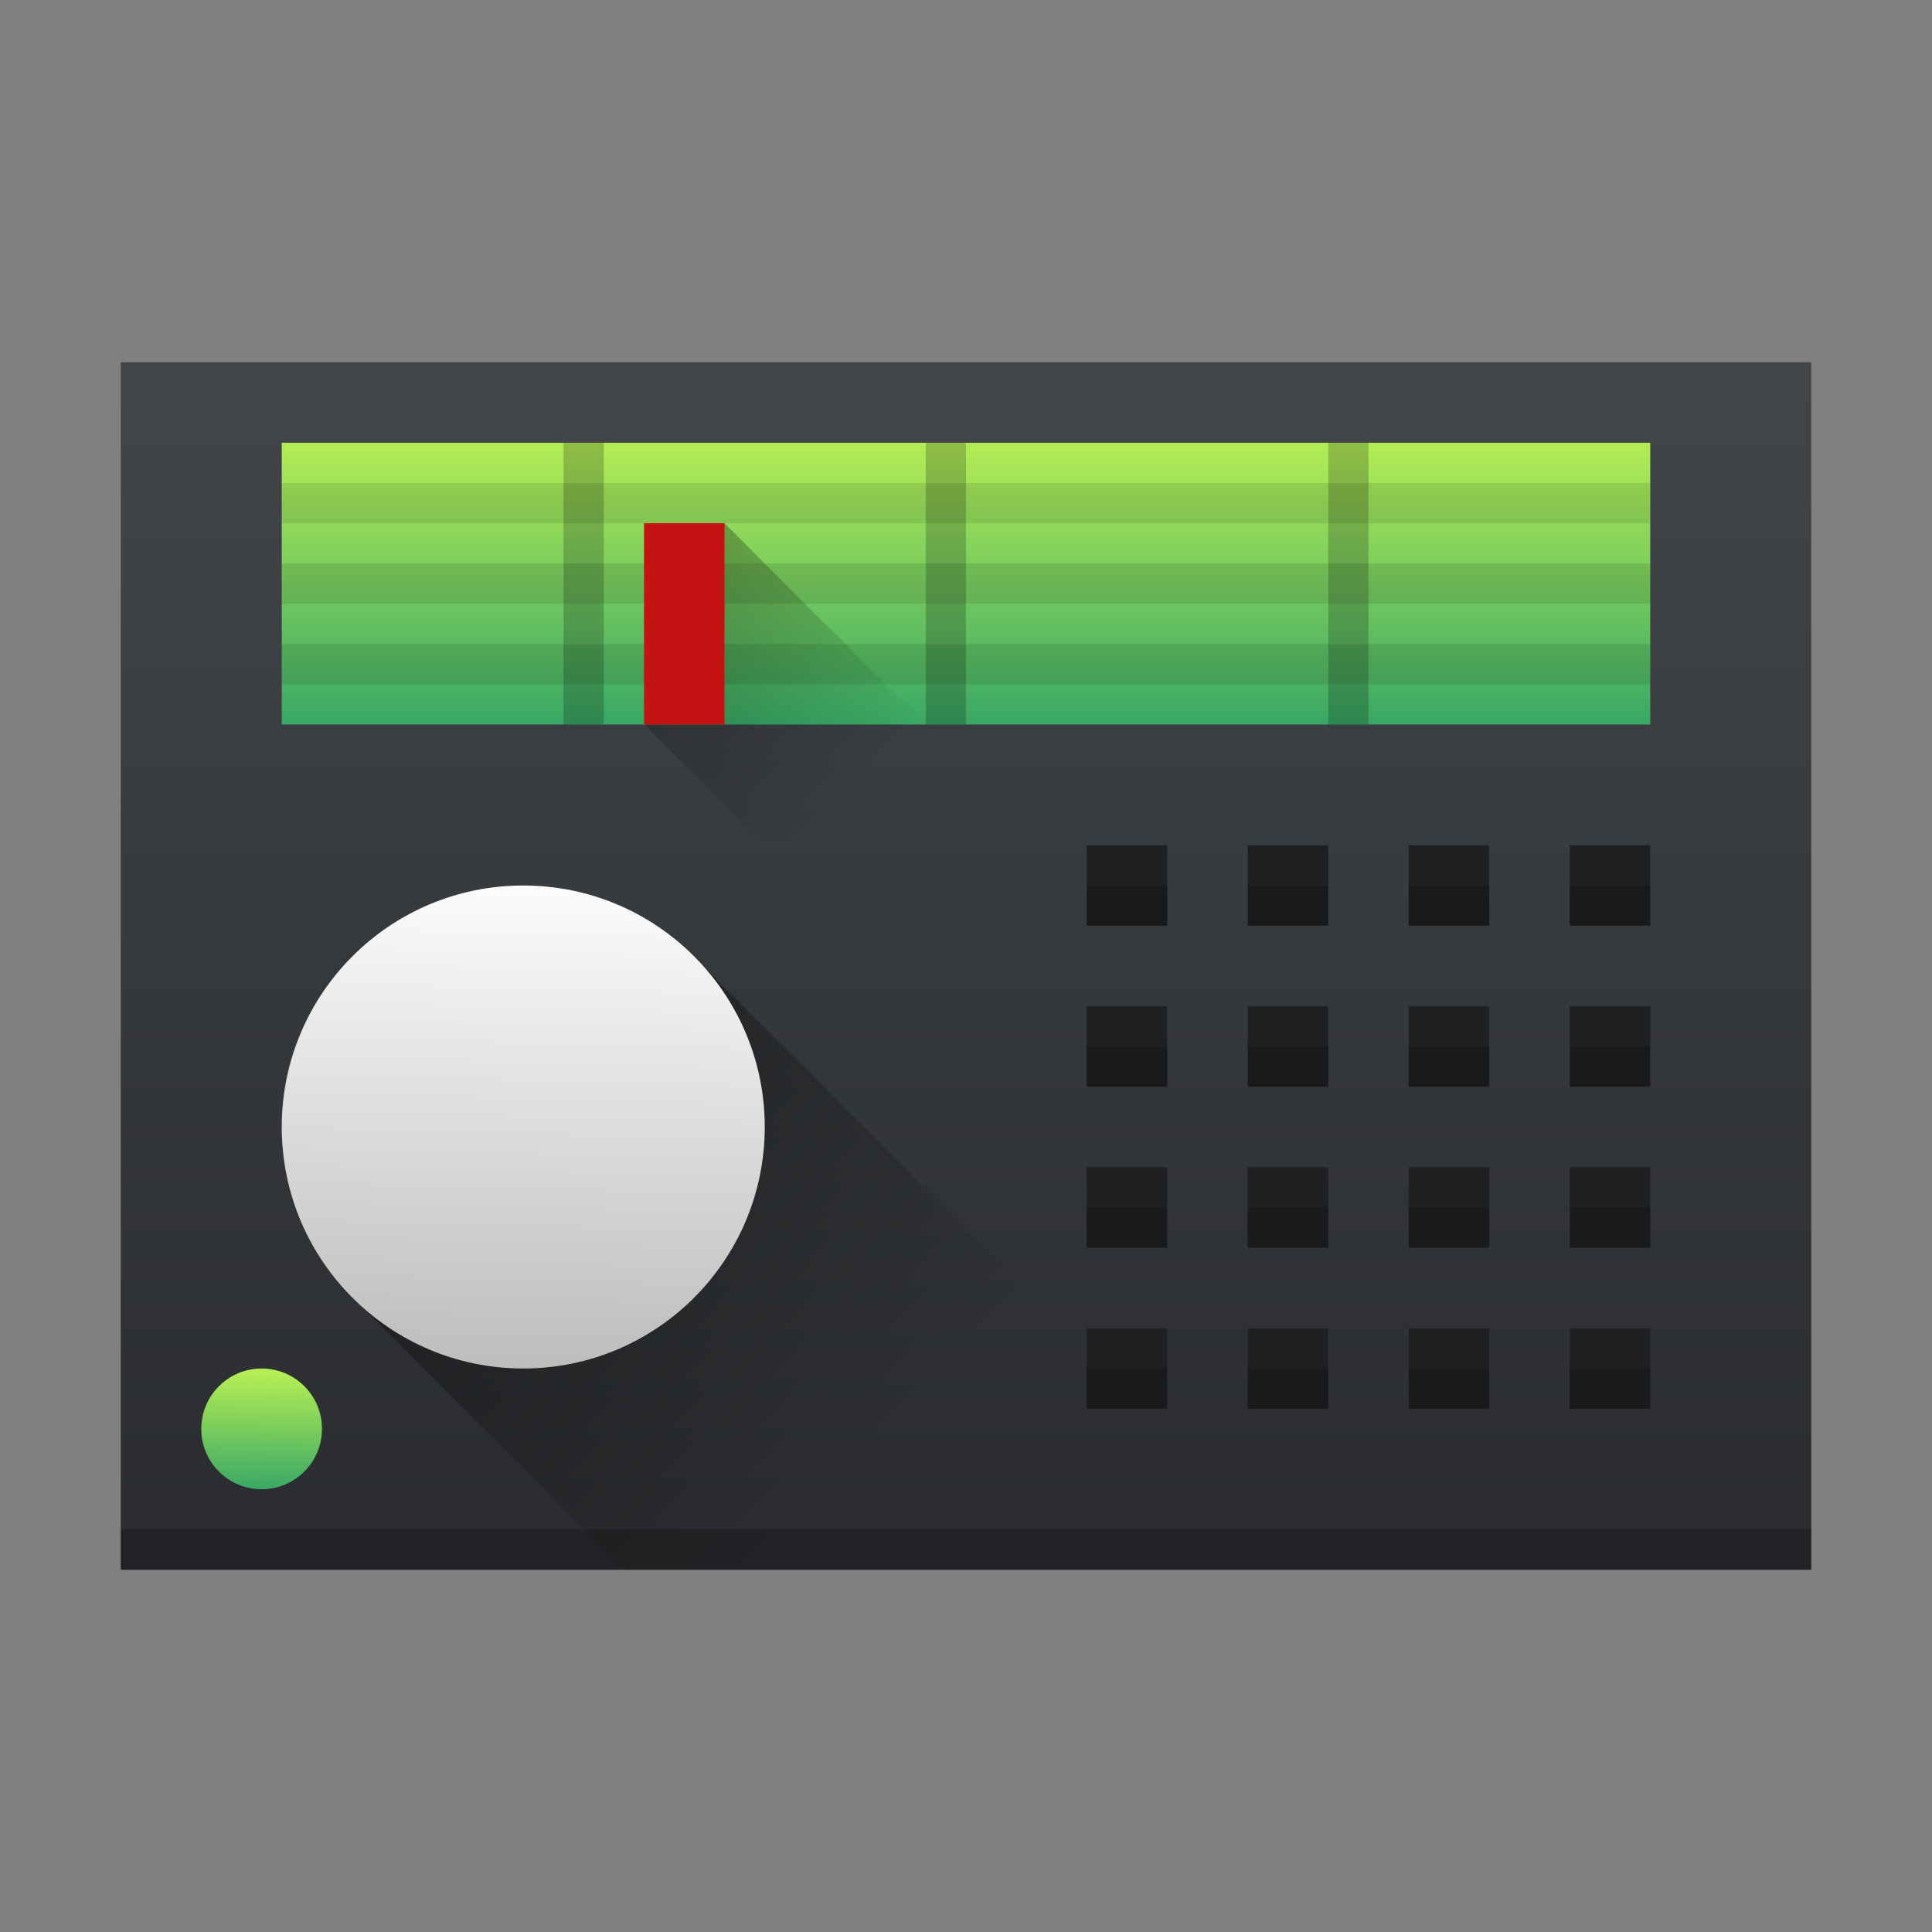 <?xml version="1.0" encoding="UTF-8" standalone="no"?>
<svg
   xmlns:dc="http://purl.org/dc/elements/1.1/"
   xmlns:cc="http://creativecommons.org/ns#"
   xmlns:rdf="http://www.w3.org/1999/02/22-rdf-syntax-ns#"
   xmlns:svg="http://www.w3.org/2000/svg"
   xmlns="http://www.w3.org/2000/svg"
   xmlns:xlink="http://www.w3.org/1999/xlink"
   xmlns:sodipodi="http://sodipodi.sourceforge.net/DTD/sodipodi-0.dtd"
   xmlns:inkscape="http://www.inkscape.org/namespaces/inkscape"
   height="48"
   width="48"
   version="1"
   id="svg18"
   sodipodi:docname="radiotray.svg"
   inkscape:version="0.92.1 r15371">
  <rect width="100%" height="100%" fill="#808080" stroke="none"/>
  <defs
     id="defs22">
    <linearGradient
       inkscape:collect="always"
       id="linearGradient4520">
      <stop
         style="stop-color:#000000;stop-opacity:1;"
         offset="0"
         id="stop4516" />
      <stop
         style="stop-color:#000000;stop-opacity:0;"
         offset="1"
         id="stop4518" />
    </linearGradient>
    <linearGradient
       inkscape:collect="always"
       id="linearGradient4595">
      <stop
         style="stop-color:#000000;stop-opacity:1;"
         offset="0"
         id="stop4591" />
      <stop
         style="stop-color:#000000;stop-opacity:0;"
         offset="1"
         id="stop4593" />
    </linearGradient>
    <linearGradient
       inkscape:collect="always"
       id="linearGradient4526">
      <stop
         style="stop-color:#bdbdbd;stop-opacity:1;"
         offset="0"
         id="stop4522" />
      <stop
         style="stop-color:#fbfbfb;stop-opacity:1"
         offset="1"
         id="stop4524" />
    </linearGradient>
    <linearGradient
       inkscape:collect="always"
       id="linearGradient4504">
      <stop
         style="stop-color:#39a865;stop-opacity:1"
         offset="0"
         id="stop4500" />
      <stop
         style="stop-color:#b4ed55;stop-opacity:1"
         offset="1"
         id="stop4502" />
    </linearGradient>
    <linearGradient
       inkscape:collect="always"
       id="linearGradient4496">
      <stop
         style="stop-color:#424649;stop-opacity:1"
         offset="0"
         id="stop4492" />
      <stop
         style="stop-color:#2a2c2f;stop-opacity:1"
         offset="1"
         id="stop4494" />
    </linearGradient>
    <linearGradient
       inkscape:collect="always"
       xlink:href="#linearGradient4496"
       id="linearGradient4498"
       x1="24.859"
       y1="9.445"
       x2="24.859"
       y2="38.525"
       gradientUnits="userSpaceOnUse" />
    <linearGradient
       inkscape:collect="always"
       xlink:href="#linearGradient4504"
       id="linearGradient4506"
       x1="22.666"
       y1="17.971"
       x2="22.666"
       y2="10.935"
       gradientUnits="userSpaceOnUse" />
    <linearGradient
       inkscape:collect="always"
       xlink:href="#linearGradient4526"
       id="linearGradient4528"
       x1="13.128"
       y1="33.964"
       x2="13.444"
       y2="22.117"
       gradientUnits="userSpaceOnUse" />
    <linearGradient
       inkscape:collect="always"
       xlink:href="#linearGradient4595"
       id="linearGradient4597"
       x1="11.431"
       y1="27.197"
       x2="20.959"
       y2="36.725"
       gradientUnits="userSpaceOnUse" />
    <linearGradient
       inkscape:collect="always"
       xlink:href="#linearGradient4504"
       id="linearGradient4607"
       x1="6.601"
       y1="37.024"
       x2="6.628"
       y2="34.128"
       gradientUnits="userSpaceOnUse" />
    <linearGradient
       inkscape:collect="always"
       xlink:href="#linearGradient4520"
       id="linearGradient4522"
       x1="16.57"
       y1="14"
       x2="21.728"
       y2="19.158"
       gradientUnits="userSpaceOnUse" />
  </defs>
  <sodipodi:namedview
     pagecolor="#ffffff"
     bordercolor="#666666"
     borderopacity="1"
     objecttolerance="10"
     gridtolerance="10"
     guidetolerance="10"
     inkscape:pageopacity="0"
     inkscape:pageshadow="2"
     inkscape:window-width="1600"
     inkscape:window-height="808"
     id="namedview20"
     showgrid="false"
     inkscape:zoom="1"
     inkscape:cx="19.926782"
     inkscape:cy="33.282806"
     inkscape:window-x="0"
     inkscape:window-y="0"
     inkscape:window-maximized="1"
     inkscape:current-layer="svg18">
    <inkscape:grid
       type="xygrid"
       id="grid4532" />
  </sodipodi:namedview>
  <rect
     style="opacity:1;vector-effect:none;fill:url(#linearGradient4498);fill-opacity:1;stroke:none;stroke-width:3.155;stroke-linecap:round;stroke-linejoin:round;stroke-miterlimit:4;stroke-dasharray:none;stroke-dashoffset:0;stroke-opacity:1"
     id="rect4490"
     width="42"
     height="30"
     x="3"
     y="9" />
  <rect
     style="opacity:1;fill:url(#linearGradient4506);fill-opacity:1"
     width="34"
     height="7"
     x="7"
     y="11"
     id="rect12" />
  <path
     style="opacity:0.1;vector-effect:none;fill:#000000;fill-opacity:1;stroke:none;stroke-width:6.921;stroke-linecap:round;stroke-linejoin:round;stroke-miterlimit:4;stroke-dasharray:none;stroke-dashoffset:0;stroke-opacity:1"
     d="M 7 12 L 7 13 L 41 13 L 41 12 L 7 12 z M 7 14 L 7 15 L 41 15 L 41 14 L 7 14 z M 7 16 L 7 17 L 41 17 L 41 16 L 7 16 z "
     id="rect4508" />
  <path
     style="opacity:0.2;vector-effect:none;fill:#000000;fill-opacity:1;stroke:none;stroke-width:2.887;stroke-linecap:round;stroke-linejoin:round;stroke-miterlimit:4;stroke-dasharray:none;stroke-dashoffset:0;stroke-opacity:1"
     d="M 14 11 L 14 18 L 15 18 L 15 11 L 14 11 z M 23 11 L 23 18 L 24 18 L 24 11 L 23 11 z M 33 11 L 33 18 L 34 18 L 34 11 L 33 11 z "
     id="rect4515" />
  <path
     style="opacity:1;vector-effect:none;fill:#1e2022;fill-opacity:1;stroke:none;stroke-width:2.88;stroke-linecap:round;stroke-linejoin:round;stroke-miterlimit:4;stroke-dasharray:none;stroke-dashoffset:0;stroke-opacity:1"
     d="m 27,21 v 2 h 2 v -2 z m 4,0 v 2 h 2 v -2 z m 4,0 v 2 h 2 v -2 z m 4,0 v 2 h 2 v -2 z m -12,4 v 2 h 2 v -2 z m 4,0 v 2 h 2 v -2 z m 4,0 v 2 h 2 v -2 z m 4,0 v 2 h 2 v -2 z m -12,4 v 2 h 2 v -2 z m 4,0 v 2 h 2 v -2 z m 4,0 v 2 h 2 v -2 z m 4,0 v 2 h 2 v -2 z m -12,4 v 2 h 2 v -2 z m 4,0 v 2 h 2 v -2 z m 4,0 v 2 h 2 v -2 z m 4,0 v 2 h 2 v -2 z"
     id="rect4530"
     inkscape:connector-curvature="0" />
  <path
     style="opacity:0.2;vector-effect:none;fill:#000000;fill-opacity:1;stroke:none;stroke-width:2.88;stroke-linecap:round;stroke-linejoin:round;stroke-miterlimit:4;stroke-dasharray:none;stroke-dashoffset:0;stroke-opacity:1"
     d="m 27,22 v 1 h 2 v -1 z m 4,0 v 1 h 2 v -1 z m 4,0 v 1 h 2 v -1 z m 4,0 v 1 h 2 v -1 z m -12,4 v 1 h 2 v -1 z m 4,0 v 1 h 2 v -1 z m 4,0 v 1 h 2 v -1 z m 4,0 v 1 h 2 v -1 z m -12,4 v 1 h 2 v -1 z m 4,0 v 1 h 2 v -1 z m 4,0 v 1 h 2 v -1 z m 4,0 v 1 h 2 v -1 z m -12,4 v 1 h 2 v -1 z m 4,0 v 1 h 2 v -1 z m 4,0 v 1 h 2 v -1 z m 4,0 v 1 h 2 v -1 z"
     id="path4565"
     inkscape:connector-curvature="0" />
  <path
     style="opacity:0.3;vector-effect:none;fill:url(#linearGradient4522);fill-opacity:1;stroke:none;stroke-width:2.004;stroke-linecap:round;stroke-linejoin:round;stroke-miterlimit:4;stroke-dasharray:none;stroke-dashoffset:0;stroke-opacity:1"
     d="M 18 13 L 16.471 16.436 L 16.039 18.025 L 19.014 21 L 26 21 L 18 13 z M 24.014 26 L 24.068 26.055 L 24.123 26 L 24.014 26 z "
     id="rect4510" />
  <path
     style="opacity:0.4;vector-effect:none;fill:url(#linearGradient4597);fill-opacity:1;stroke:none;stroke-width:2.435;stroke-linecap:round;stroke-linejoin:round;stroke-miterlimit:4;stroke-dasharray:none;stroke-dashoffset:0;stroke-opacity:1"
     d="M 17.16 23.691 L 14.111 23.77 L 8.707 29.973 L 8.883 32.355 L 15.527 39 L 32.469 39 L 17.16 23.691 z "
     id="rect4585" />
  <circle
     cy="28"
     cx="13"
     r="6"
     style="fill:url(#linearGradient4528);fill-opacity:1"
     id="circle6" />
  <circle
     style="opacity:1;vector-effect:none;fill:url(#linearGradient4607);fill-opacity:1;stroke:none;stroke-width:3.149;stroke-linecap:round;stroke-linejoin:round;stroke-miterlimit:4;stroke-dasharray:none;stroke-dashoffset:0;stroke-opacity:1"
     id="path4599"
     cx="6.5"
     cy="35.5"
     r="1.5" />
  <path
     style="opacity:0.2;vector-effect:none;fill:#000000;fill-opacity:1;stroke:none;stroke-width:3.155;stroke-linecap:round;stroke-linejoin:round;stroke-miterlimit:4;stroke-dasharray:none;stroke-dashoffset:0;stroke-opacity:1"
     d="M 3 38 L 3 39 L 45 39 L 45 38 L 3 38 z "
     id="rect4609" />
  <rect
     style="opacity:1;fill:#c41313;fill-opacity:1;stroke-width:0.69"
     width="5"
     height="2"
     x="13"
     y="-18"
     transform="rotate(90)"
     id="rect14" />
</svg>

